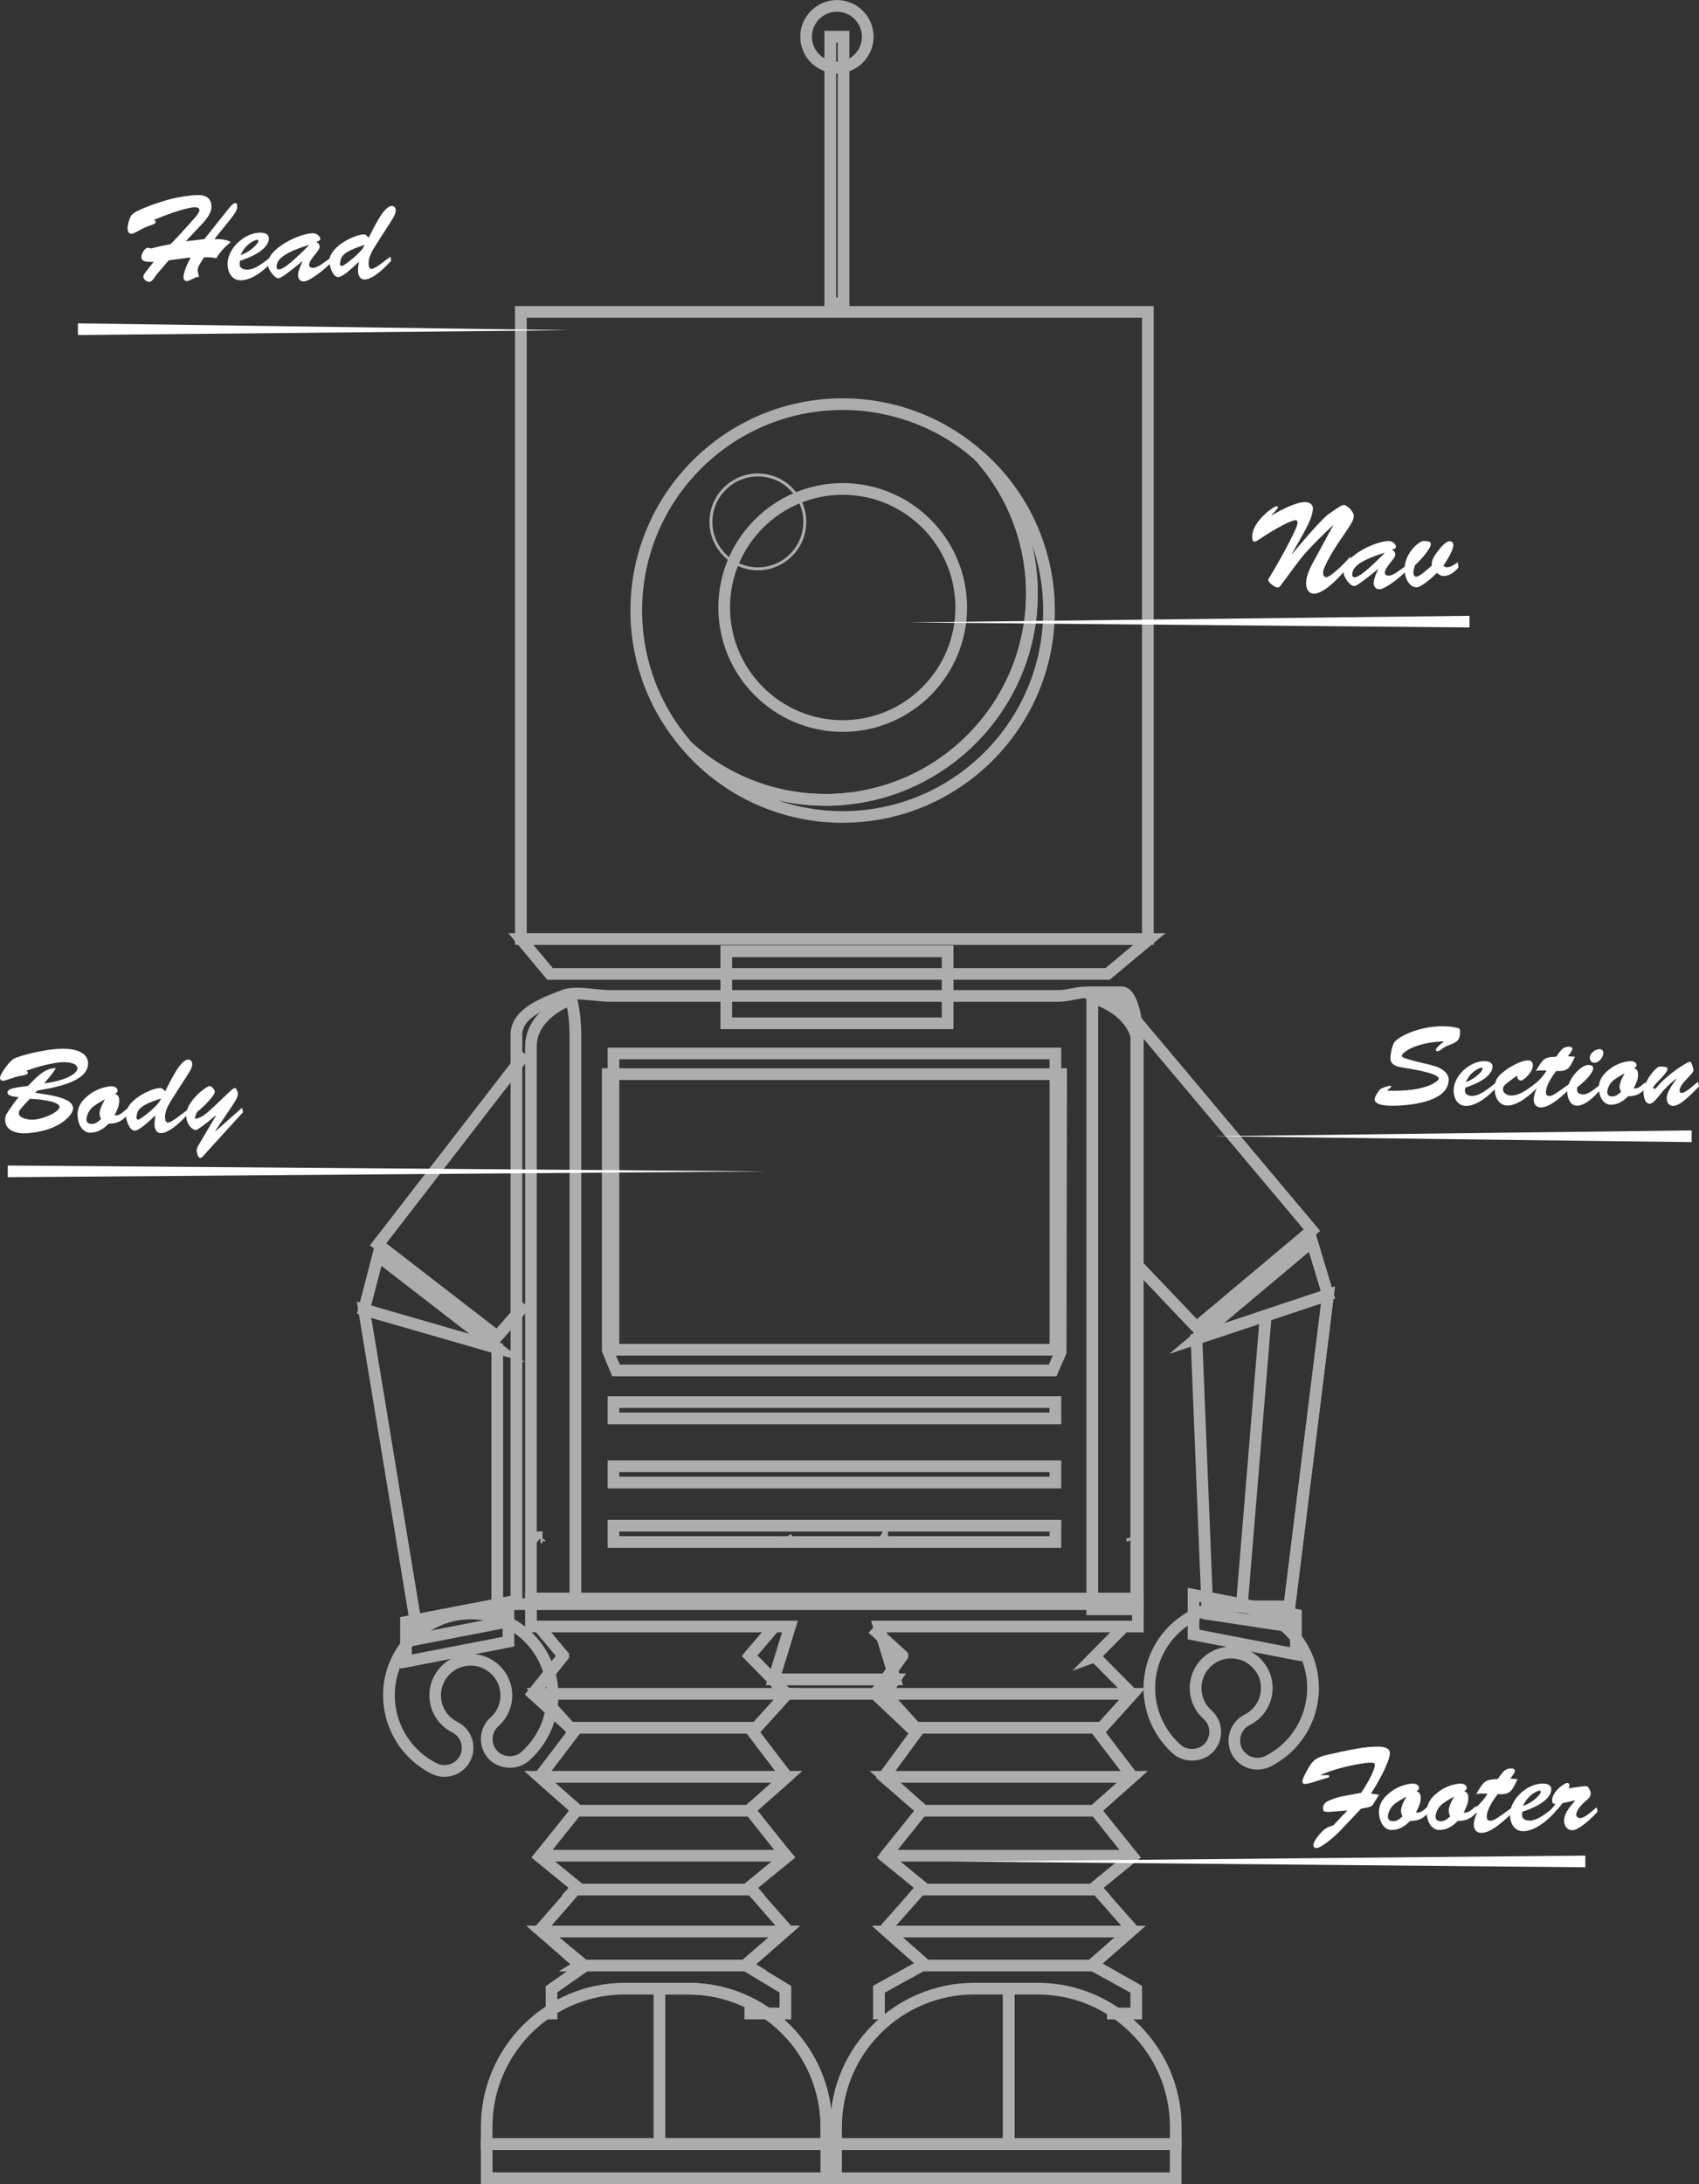 <?xml version="1.0" encoding="UTF-8"?>
<svg id="Layer_2" data-name="Layer 2" xmlns="http://www.w3.org/2000/svg" viewBox="0 0 308.63 396.66">
  <rect x="0" y="0" width="308.63" height="396.66" fill="#333333" stroke="none"/>
  <defs>
    <style>
      .cls-1 {
        fill: #fff;
      }

      .cls-2 {
        opacity: .6;
      }

      .cls-3 {
        isolation: isolate;
      }
    </style>
  </defs>
  <g id="Capa_1" data-name="Capa 1">
    <g>
      <g class="cls-2">
        <path class="cls-1" d="M201.58,177.94H99.41l-7.07-8.46h119.38l-10.14,8.46Zm-101.17-2.12h100.4l5.05-4.21H96.89l3.52,4.21Z"/>
        <g>
          <g>
            <path class="cls-1" d="M217.26,242.49l-11.75-12.36,1.55-1.45,.41,.44,9.95,10.46,19.41-16.29-34.73-41.33h0s-.17-.2-.17-.2v-.39h.53l-.6-.7,1.16-.99,.71,.93h0s.08,.09,.11,.13l3.28,3.88,32.7,38.94-22.56,18.94Z"/>
            <path class="cls-1" d="M234.73,296.38h-.96l-15.45-2.35-.13-3.67-1.94-48,26.25-8.73-7.77,62.75Zm-14.34-4.18l12.48,1.91,.3-2.5,6.8-54.89-21.54,7.17,1.95,48.32Z"/>
            <path class="cls-1" d="M236.47,301.74l-20.72-4.01v-9.36l20.72,4.02v9.35Zm-18.6-5.76l16.47,3.19v-5.03l-16.47-3.19v5.03Z"/>
            <path class="cls-1" d="M228.42,321.39c-2,0-3.81-1.11-4.71-2.9-1.28-2.6-.23-5.77,2.35-7.08,1.61-.79,2.71-2.34,2.96-4.15,.07-.55,.05-1.12-.05-1.67-.16-.86-.52-1.63-1.05-2.29-.51-.66-1.17-1.2-1.92-1.58-.54-.25-1.1-.41-1.66-.48-.25-.03-.48-.05-.71-.05-2.7,0-4.99,2.02-5.33,4.71-.23,1.78,.44,3.55,1.77,4.72,2.15,1.92,2.34,5.24,.42,7.42-1.87,2.1-5.35,2.3-7.44,.43-3.91-3.49-5.86-8.69-5.2-13.9,.67-5.2,3.83-9.72,8.47-12.11,1.34-.72,2.84-1.24,4.43-1.54,1.58-.29,3.23-.33,4.9-.14,.61,.07,1.2,.18,1.8,.34,2.31,.56,4.43,1.62,6.29,3.16,.95,.77,1.8,1.63,2.51,2.56,2.05,2.64,3.2,5.8,3.32,9.14,.04,.86,0,1.75-.12,2.63-.66,5.25-3.9,9.83-8.66,12.22-.75,.37-1.56,.56-2.36,.56Zm-4.79-22.32c.32,0,.64,.02,.97,.06,.77,.09,1.55,.31,2.32,.67,1.07,.53,1.98,1.28,2.67,2.18,.73,.92,1.23,2,1.46,3.21,.14,.77,.16,1.55,.07,2.34-.34,2.52-1.88,4.68-4.12,5.78-1.53,.77-2.17,2.67-1.4,4.23,.75,1.48,2.65,2.16,4.23,1.39,4.12-2.07,6.92-6.03,7.5-10.6,.11-.77,.14-1.51,.11-2.26-.11-2.9-1.1-5.64-2.88-7.93-.61-.8-1.34-1.54-2.17-2.22-1.62-1.33-3.45-2.25-5.47-2.74-.51-.14-1-.23-1.52-.29-1.48-.17-2.91-.13-4.27,.11-1.37,.26-2.66,.71-3.83,1.33-4.04,2.08-6.78,6-7.35,10.5-.57,4.51,1.11,9.02,4.5,12.04,1.25,1.11,3.33,1,4.44-.25,1.14-1.3,1.03-3.28-.24-4.42-1.86-1.64-2.78-4.1-2.47-6.57,.47-3.74,3.66-6.57,7.44-6.57Z"/>
            <g>
              <g>
                <polygon class="cls-1" points="204.61 279.8 204.52 279.46 206.57 278.93 206.66 279.26 204.61 279.8"/>
                <polygon class="cls-1" points="160.73 366.75 158.6 366.75 158.6 360.65 166.03 356.55 159.25 350.52 166.03 342.86 159.42 337.47 160.04 336.35 166.04 328.88 159.12 322.87 165.04 314.81 164.86 314.69 157.57 307.78 162.52 300.87 157.78 296.53 159.21 294.96 164.98 300.23 164.98 301.04 164.78 301.36 160.37 307.51 166.17 313.03 168.09 314.25 161.99 322.55 168.68 328.36 168.25 329.52 162.23 337.02 169.14 342.65 167.92 343.92 162.23 350.36 170.56 357.72 167.79 358 160.73 361.9 160.73 366.75"/>
                <polygon class="cls-1" points="207.46 366.75 201.09 366.75 201.09 364.62 205.34 364.62 205.34 361.9 198.19 357.96 195.86 357.65 204.22 350.35 197.4 342.61 204.22 337.05 197.56 328.73 198.21 327.92 204.27 322.57 198.09 314.47 204.21 307.72 198.6 302.07 194.79 303.44 203.11 295 204.61 296.5 200.33 300.8 207.13 307.66 200.86 314.6 207.15 322.85 200.38 328.84 207.23 337.34 200.44 342.88 207.21 350.53 200.29 356.61 207.46 360.66 207.46 366.75"/>
              </g>
              <polygon class="cls-1" points="160.13 280.3 159.48 279.67 160.39 278.13 161.3 278.13 161.3 278.9 161.51 278.67 161.3 278.92 161.3 279.44 161.83 279.8 161.66 280.04 161.3 279.8 161.3 280.26 160.95 280.26 160.95 279.56 160.83 279.48 160.13 280.3"/>
              <polygon class="cls-1" points="206.47 280.2 205.67 279.48 204.84 280.04 204.67 279.8 205.44 279.27 204.88 278.78 205.47 279.25 206.42 278.6 207.09 279.57 206.47 280.2"/>
              <path class="cls-1" d="M200.63,314.85h-34.77l-7.47-8.28h49.71l-7.47,8.28Zm-33.82-2.12h32.88l3.63-4.03h-40.15l3.64,4.03Z"/>
              <path class="cls-1" d="M199.02,329.92h-33.66l.79-1.06-8.18-7.22h50.55l-8.17,7.21,.7,.92-2.02,.15Zm-30.86-2.12h30.17l4.57-4.03h-39.31l4.57,4.03Z"/>
              <path class="cls-1" d="M201.71,344.24h-36.94l1.27-1.38-6.74-5.5,1.11-1.39h45.68l1.11,1.39-6.75,5.51,1.26,1.38Zm-33.22-2.12h29.5l4.94-4.03h-39.39l4.94,4.03Z"/>
              <path class="cls-1" d="M198.45,358.04h-34.42l2.31-1.31-8-6.99h49.81l-8,6.99,2.19,1.25-3.89,.07Zm-29.81-2.12h29.21l4.64-4.06h-38.49l4.64,4.06Z"/>
            </g>
            <g>
              <g>
                <rect class="cls-1" x="141.77" y="279.19" width="2.12" height=".34" transform="translate(-66 45.2) rotate(-14.65)"/>
                <polygon class="cls-1" points="101.25 366.75 99.12 366.75 99.12 360.73 104.43 357.01 97.57 351.33 96.55 350.66 103.35 342.88 96.66 337.44 97.25 336.47 103.37 328.84 96.58 322.85 102.88 314.59 102.81 314.52 95.33 307.76 100.95 300.74 97.35 296.43 98.97 295.07 103.37 300.32 103.37 301.07 103.14 301.4 98.24 307.53 105.65 314.46 99.47 322.57 106.24 328.54 105.55 329.52 99.52 337.03 106.39 342.62 99.71 350.28 106.5 355.92 109.15 356.31 101.25 361.83 101.25 366.75"/>
                <polygon class="cls-1" points="143.73 366.75 135.23 366.75 135.23 364.62 141.61 364.62 141.61 361.88 134.97 357.88 133.28 357.25 134.67 356.1 141.38 350.32 134.65 342.6 141.47 337.04 134.75 328.54 141.51 322.57 135.34 314.46 141.5 307.67 134.77 300.79 135.35 300.01 139.59 295.06 141.2 296.44 137.6 300.65 144.42 307.62 138.11 314.59 144.4 322.85 137.62 328.84 144.44 337.36 137.66 342.89 144.44 350.58 143.11 351.63 137.19 356.73 143.73 360.68 143.73 366.75"/>
              </g>
              <polygon class="cls-1" points="97.36 280.28 96.74 279.66 97.62 278.13 98.55 278.13 98.55 278.92 98.78 278.69 98.55 278.95 98.55 279.43 99.08 279.78 98.91 280.03 98.55 279.79 98.55 280.26 98.19 280.26 98.19 279.56 98.08 279.48 97.36 280.28"/>
              <polygon class="cls-1" points="143.72 280.18 142.91 279.48 142.08 280.04 141.91 279.79 142.67 279.27 142.11 278.79 142.71 279.25 143.67 278.6 144.32 279.56 143.72 280.18"/>
              <path class="cls-1" d="M137.87,314.85h-34.77l-7.48-8.28h49.72l-7.47,8.28Zm-33.82-2.12h32.88l3.64-4.03h-40.16l3.64,4.03Z"/>
              <path class="cls-1" d="M136.26,329.92h-33.68l.8-1.07-8.18-7.22h50.55l-8.18,7.22,.66,.91-1.98,.15Zm-30.86-2.12h30.17l4.57-4.03h-39.32l4.57,4.03Z"/>
              <path class="cls-1" d="M138.94,344.24h-36.91l1.26-1.38-6.76-5.52,1.14-1.38h45.65l1.14,1.38-6.76,5.52,1.25,1.38Zm-33.21-2.12h29.51l4.94-4.03h-39.4l4.94,4.03Z"/>
              <path class="cls-1" d="M135.69,358.04h-34.21l2.13-1.29-8.02-7.02h49.8l-8.02,7.02,1.99,1.21-3.66,.07Zm-29.81-2.12h29.22l4.64-4.06h-38.5l4.64,4.06Z"/>
            </g>
            <path class="cls-1" d="M214.63,396.66h-63.83v-8.32h63.83v8.32Zm-61.7-2.12h59.58v-4.07h-59.58v4.07Z"/>
            <path class="cls-1" d="M184.31,390.47h-33.5v-4.2c0-14.42,11.74-26.16,26.16-26.16h7.34v30.36Zm-31.37-2.12h29.25v-26.12h-5.21c-13.25,0-24.04,10.78-24.04,24.04v2.08Z"/>
            <path class="cls-1" d="M173.2,186.91h-42.33v-15.2h42.33v15.2Zm-40.21-2.12h38.09v-10.95h-38.09v10.95Z"/>
            <polygon class="cls-1" points="90.47 244.19 67.19 226.19 94.57 190.77 96.25 192.07 70.17 225.81 90.19 241.28 94.61 236.24 96.21 237.64 90.47 244.19"/>
            <path class="cls-1" d="M207.46,292.4H92.75v-104.51c0-4.55,5.39-6.6,9.33-8.09,1.62-.63,3.85-.4,6.02-.18,1.01,.1,1.96,.2,2.77,.2h81.41c.78,0,1.57-.16,2.33-.31,1.28-.26,2.61-.52,3.98-.08,4.39,1.39,8.87,3.48,8.87,8.46v104.51Zm-112.58-2.12h110.46v-102.39c0-2.91-2.14-4.77-7.39-6.44h0c-.85-.28-1.8-.09-2.91,.14-.82,.16-1.75,.35-2.74,.35H110.87c-.92,0-1.92-.1-2.99-.21-1.82-.18-3.89-.39-5.04,.05-4.36,1.65-7.96,3.25-7.96,6.11v102.39Z"/>
            <path class="cls-1" d="M207.76,189.97h-2.12c0-3.29-2.96-6.36-7.54-7.81l-.74-.24v-2.76h6.42c3.15,0,3.99,6.8,3.99,10.81Zm-6.24-8.69c1.31,.68,2.45,1.5,3.39,2.42-.41-1.51-.91-2.32-1.18-2.43h-2.2Z"/>
            <path class="cls-1" d="M207.76,293.34h-10.41v-113.65l1.38,.44c5.48,1.74,9.02,5.6,9.02,9.84v103.37Zm-8.28-2.12h6.16v-101.25c0-2.95-2.37-5.72-6.16-7.3v108.55Z"/>
            <path class="cls-1" d="M105.59,291.4h-10.2v-101.43c0-3.97,3.07-7.6,8.01-9.46l1.1-.42,.3,1.14c.51,1.91,.79,4.33,.79,6.8v103.37Zm-8.08-2.12h5.95v-101.25c0-1.79-.16-3.54-.45-5.06-3.43,1.62-5.51,4.22-5.51,7v99.31Z"/>
            <path class="cls-1" d="M191.91,249.95H111.2l-1.86-4.49v-51.44h84.48l-.09,51.79-1.82,4.14Zm-79.32-2.12h77.93l1.17-2.67v-49.01H111.47v49.1l1.13,2.58Z"/>
            <path class="cls-1" d="M192.78,258.67H110.38v-5.09h82.4v5.09Zm-80.28-2.12h78.15v-.84H112.5v.84Z"/>
            <path class="cls-1" d="M192.78,246.2H110.38v-55.93h82.4v55.93Zm-80.27-2.12h78.15v-51.69H112.5v51.69Z"/>
            <path class="cls-1" d="M192.78,270.32H110.38v-5.09h82.4v5.09Zm-80.28-2.12h78.15v-.84H112.5v.84Z"/>
            <path class="cls-1" d="M192.78,281.12H110.38v-5.09h82.4v5.09Zm-80.27-2.12h78.15v-.84H112.5v.84Z"/>
            <path class="cls-1" d="M151.18,396.66h-63.83v-8.32h63.83v8.32Zm-61.71-2.12h59.58v-4.07h-59.58v4.07Z"/>
            <path class="cls-1" d="M154.29,56.14h-4.53V5.6h4.53V56.14Zm-2.4-2.12h.28V7.73h-.28V54.02Z"/>
            <path class="cls-1" d="M152.03,13.33c-3.67,0-6.66-2.99-6.66-6.66s2.99-6.66,6.66-6.66,6.66,2.99,6.66,6.66-2.99,6.66-6.66,6.66Zm0-11.2c-2.5,0-4.54,2.04-4.54,4.54s2.04,4.54,4.54,4.54,4.54-2.04,4.54-4.54-2.04-4.54-4.54-4.54Z"/>
            <path class="cls-1" d="M95.38,247.4l-30.54-8.81,3.2-12.32,27.34,21.13Zm-27.96-10.28l17.86,5.15-15.99-12.36-1.87,7.21Z"/>
            <path class="cls-1" d="M75.13,298.91l-10.32-62.54,26.58,7.67v51.72l-16.26,3.16Zm-7.68-59.57l9.42,57.07,12.4-2.41v-48.37l-21.81-6.29Z"/>
            <path class="cls-1" d="M72.69,303.06v-9.37l20.73-4v9.35l-20.73,4.02Zm2.12-7.62v5.04l16.49-3.2v-5.03l-16.49,3.18Z"/>
            <path class="cls-1" d="M80.75,322.71c-.81,0-1.6-.19-2.35-.56-4.77-2.39-8.01-6.96-8.68-12.23-.54-4.22,.59-8.39,3.2-11.76,2.61-3.37,6.37-5.52,10.58-6.06,8.79-1.13,16.72,5.19,17.82,13.78,.66,5.21-1.28,10.4-5.2,13.89-2.07,1.86-5.57,1.67-7.43-.41-1.93-2.16-1.75-5.5,.41-7.43,1.33-1.18,1.99-2.94,1.76-4.71-.37-2.92-3.05-5.05-6.04-4.68-1.43,.18-2.71,.91-3.59,2.05-.89,1.15-1.27,2.56-1.09,3.99,.23,1.79,1.33,3.34,2.95,4.15,1.26,.63,2.19,1.71,2.64,3.04,.44,1.33,.34,2.76-.29,4.02-.91,1.8-2.71,2.91-4.71,2.91Zm4.77-28.61c-.58,0-1.16,.04-1.75,.11-3.65,.46-6.91,2.33-9.17,5.25-2.25,2.92-3.24,6.54-2.77,10.19,.58,4.57,3.39,8.53,7.51,10.6,1.56,.77,3.46,.1,4.22-1.4,.37-.75,.43-1.6,.17-2.39-.27-.8-.82-1.44-1.57-1.82-2.25-1.13-3.78-3.29-4.1-5.78-.26-1.99,.28-3.96,1.51-5.56,1.23-1.59,3-2.6,5-2.86,4.17-.53,7.9,2.46,8.42,6.51,.32,2.46-.6,4.92-2.46,6.56-1.29,1.15-1.4,3.14-.25,4.44,1.11,1.24,3.19,1.35,4.43,.24,3.4-3.03,5.08-7.53,4.51-12.04-.88-6.87-6.77-12.05-13.69-12.05Z"/>
            <path class="cls-1" d="M164.04,306.06h-24.93l2.95-9.6h-46.67v-7.2h112.37v7.2h-46.67l2.95,9.6Zm-22.05-2.12h19.18l-2.95-9.6h47.43v-2.95H97.52v2.95h47.42l-2.95,9.6Z"/>
            <path class="cls-1" d="M151.18,390.47h-63.83v-4.2c0-14.43,11.74-26.16,26.16-26.16h11.51c14.43,0,26.16,11.74,26.16,26.16v4.2Zm-61.71-2.12h59.58v-2.08c0-13.26-10.78-24.04-24.04-24.04h-11.51c-13.26,0-24.04,10.79-24.04,24.04v2.08Z"/>
            <path class="cls-1" d="M161.34,308.7h-19.66l-3.09-4.77h25.99l-3.24,4.77Zm-18.5-2.12h17.38l.35-.52h-18.07l.34,.52Z"/>
            <path class="cls-1" d="M214.64,390.47h-32.46v-30.36h6.3c14.42,0,26.16,11.74,26.16,26.16v4.2Zm-30.33-2.12h28.21v-2.08c0-13.25-10.78-24.04-24.04-24.04h-4.17v26.12Z"/>
            <path class="cls-1" d="M151.18,390.47h-32.45v-30.36h6.29c14.43,0,26.16,11.74,26.16,26.16v4.2Zm-30.33-2.12h28.21v-2.08c0-13.25-10.78-24.04-24.04-24.04h-4.17v26.12Z"/>
          </g>
          <path class="cls-1" d="M209.57,171.61H93.55V55.59h116.02v116.02Zm-113.89-2.12h111.77V57.71H95.68v111.77Z"/>
          <g>
            <path class="cls-1" d="M153.07,149.44c-11.05,0-21.55-4.73-28.79-12.97l1.51-1.49c6.65,5.95,15.23,9.22,24.17,9.22,20.09,0,36.43-16.34,36.43-36.43,0-8.95-3.28-17.53-9.23-24.18l1.49-1.51c8.24,7.26,12.97,17.75,12.97,28.8,0,21.25-17.29,38.55-38.55,38.55Zm-11.96-4.14c3.8,1.32,7.84,2.02,11.96,2.02,20.09,0,36.43-16.34,36.43-36.42,0-4.12-.69-8.15-2.01-11.95,.68,2.87,1.03,5.84,1.03,8.84,0,21.26-17.3,38.55-38.56,38.55-3,0-5.97-.35-8.84-1.03Z"/>
            <path class="cls-1" d="M149.96,146.32c-9.47,0-18.55-3.47-25.59-9.76-6.38-7.11-9.85-16.19-9.85-25.67,0-21.26,17.29-38.55,38.55-38.55,9.47,0,18.56,3.47,25.59,9.77,6.38,7.11,9.85,16.19,9.85,25.67,0,21.26-17.29,38.55-38.55,38.55Zm3.11-71.86c-20.09,0-36.43,16.34-36.43,36.43,0,8.96,3.28,17.54,9.23,24.17,6.56,5.86,15.15,9.14,24.09,9.14,20.09,0,36.43-16.34,36.43-36.43,0-8.95-3.28-17.53-9.23-24.17-6.56-5.87-15.14-9.14-24.09-9.14Z"/>
            <path class="cls-1" d="M153.08,132.92c-12.46,0-22.59-10.13-22.59-22.59s10.13-22.59,22.59-22.59,22.59,10.14,22.59,22.59-10.14,22.59-22.59,22.59Zm0-43.06c-11.29,0-20.47,9.18-20.47,20.47s9.18,20.47,20.47,20.47,20.47-9.18,20.47-20.47-9.18-20.47-20.47-20.47Z"/>
            <path class="cls-1" d="M137.67,103.57c-4.84,0-8.79-3.94-8.79-8.79s3.94-8.79,8.79-8.79,8.79,3.94,8.79,8.79-3.94,8.79-8.79,8.79Zm0-17.04c-4.55,0-8.26,3.71-8.26,8.26s3.7,8.25,8.26,8.25,8.26-3.7,8.26-8.25-3.7-8.26-8.26-8.26Z"/>
          </g>
        </g>
        <path class="cls-1" d="M212.39,245.89l26.49-22.24,3.67,12.2-30.16,10.04Zm25.38-18.53l-15.48,13,17.63-5.86-2.15-7.13Z"/>
        <path class="cls-1" d="M235.17,292.8h-10.78l.12-1.17,4.41-53.48,13.58-4.52-7.33,59.16Zm-8.45-2.12h6.57l6.69-53.96-9.05,3.01-4.2,50.95Z"/>
      </g>
      <polygon class="cls-1" points="103.37 59.97 14.15 60.85 14.15 58.73 103.37 59.97 103.37 59.97"/>
      <polygon class="cls-1" points="139.48 212.74 1.41 213.8 1.41 211.68 139.48 212.74 139.48 212.74"/>
      <polygon class="cls-1" points="307.3 207.43 220.21 206.36 220.21 206.36 307.3 205.3 307.3 207.43"/>
      <polygon class="cls-1" points="266.94 113.96 164.98 113.04 164.98 113.04 266.94 111.84 266.94 113.96"/>
      <polygon class="cls-1" points="287.98 339.13 173.47 338.08 173.47 338.08 287.98 337.01 287.98 339.13"/>
      <g class="cls-3">
        <path class="cls-1" d="M30.66,47.27l-2.28,2.67c-.26,.37-.74,1.25-1.27,1.25-.48,0-1.07-.44-1.07-.94,0-.61,1.55-2.12,1.86-2.71-1.53,.13-2.23-.15-2.23-.9,0-.5,.63-1.66,1.22-1.66,.15,0,.33,.15,.5,.15,.24,0,.26-.15,3.59-.79,.83-.81,2.41-2.52,4.33-4.71,.28-.31,.92-1.07,.92-1.51,0-.39-.5-.48-.77-.48-1.16,0-3.92,.81-7.51,2.3,.15,.06,.31,.13,.31,.33,0,.31-.28,.44-.55,.52-1.64,.57-1.49,.59-3,1.36-.26,.13-.57,.31-.88,.31-.5,0-.66-.61-.66-1.01,0-.63,.35-1.88,.74-2.41,.79-.9,4.44-2.1,5.69-2.49,1.82-.59,4.57-1.12,6.45-1.12s2.36,1.07,2.36,2.15c0,1.36-1.31,2.67-2.19,3.61l-2.47,2.63,3.37-.39,3.96-4.97c.26-.35,1.18-1.58,1.64-1.58,.28,0,.37,.26,.37,.5,0,.7-.15,1.12-1.79,3.13l-2.36,2.91c1.01,.02,2.08,0,2.97,.55-1.03,.81-1.93,1.79-2.63,2.93-.66-.15-1.33-.22-2.23-.15-.33,.57-1.14,1.6-1.14,2.25,0,.39,.15,.9,.24,1.31-.7-.15-1.82,.92-2.39,.72-.37-.13-.5-.44-.39-1.09,.11-.66,.46-1.66,1.27-3.19l-4.02,.53Z"/>
        <path class="cls-1" d="M49.63,47.3c-1.33,1.55-3.74,3.61-5.91,3.61-1.6,0-2.34-1.42-2.38-2.87-.09-2.87,3.08-5.8,5.93-5.78,.7,0,1.57,.17,1.57,1.05,0,1.07-1.07,2.69-5.27,4.07l-.04,.48c-.07,.83,.66,1.12,1.36,1.12,1.55,0,3.39-1.6,4.55-2.52l.2,.83Zm-2.71-3.52c0-.15-.11-.28-.26-.24-1.09,.29-2.36,1.34-2.95,2.78,1.93-.65,3.24-2.17,3.22-2.54Z"/>
        <path class="cls-1" d="M52.89,49.07c-.42,.33-1.82,1.47-2.32,1.47-.61,0-1.88-1.44-1.93-2.58-.09-2.73,5.6-5.54,8.14-5.6,1.01-.02,1.42,.79,1.42,1.05s-.57,.48-.77,.55c.42,.17,.63,.41,.63,.9,0,.7-1.9,2.23-1.9,3.26,0,.37,.33,.53,.68,.53,.92,0,2.17-1.12,3.11-1.75l.17,.81c-.94,1.07-3.87,3.41-4.94,3.41-.72,0-1.05-.53-1.05-1.16,0-.7,.53-1.86,.81-2.45l-.04-.04-2.01,1.62Zm-2.65-.57c.02,.11,.11,.5,.44,.44,.44-.09,1.12-.02,5.45-4.4l-.04-.04c-5.21,1.59-5.84,2.93-5.84,4Z"/>
        <path class="cls-1" d="M68.73,43.8c-.72,1.14-1.77,2.56-1.77,3.96,0,.35,.02,1.09,.5,1.09,.74,0,2.76-1.77,3.46-2.23l.15,.72c-1.03,1.14-3.28,3.43-4.88,3.43-.83,0-1.16-.87-1.16-1.57,0-.55,.09-1.12,.17-1.66-.77,.66-2.8,2.78-3.78,2.78s-1.6-2.1-1.6-2.87c0-2.58,4.35-4.77,6.21-4.88,.46-.02,.63,.29,.92,.61,.72-1.25,2.65-5.78,4.24-5.78,.44,0,.7,.44,.7,.83,0,.66-.59,1.55-.94,2.1l-2.23,3.46Zm-6.98,4.11c-.02,.2,.09,.37,.33,.42,.26,.07,3.79-2.56,4.14-3.85-3.85,1.25-4.33,1.99-4.46,3.43Z"/>
      </g>
      <g class="cls-3">
        <path class="cls-1" d="M13.28,201.3c0,1.25-2.69,4.2-8.58,4.53-1.58,.09-3.76-.44-3.76-2.43,0-.7-.11-.81,2.43-4.16-.61-.04-2.01-.11-2.01-.85,0-.94,3.06-.99,3.72-1.18,1.42-1.38,2.87-3.22,5.05-3.22-.15,.37-.31,.66-2.12,2.78,4.95-.68,6.11-2.17,6.06-2.76-.02-.48-.63-1.25-3.17-1.07-.5,.04-2.82,.33-6.15,1.53,.13,.07,.31,.15,.31,.33,0,.33-.5,.46-.79,.5-1.36,.22-1.77,.42-3.04,.83-.2,.06-.44,.15-.68,.15-.37,0-.55-.22-.55-.59,0-.15,.33-.94,1.01-1.84,.46-.61,1.09-1.44,1.84-1.73,2.12-.81,6.21-1.66,8.49-1.66,3.76,0,4.66,1.49,4.66,2.67,0,3.54-6.63,4.44-9.19,4.94l-.44,.39c1.55,.28,6.91,.72,6.91,2.82Zm-9.1-.39c-.28,.31-.77,.79-.77,1.25,0,.94,1.73,1.2,2.43,1.2,1.95-.02,4.97-1.44,4.97-2.32,0-1.14-4.51-1.47-5.4-1.47l-1.23,1.33Z"/>
        <path class="cls-1" d="M23.28,202.31c-.98,1.25-1.95,1.77-3.54,1.77-.92,.94-1.99,1.64-3.37,1.64-1.14,0-2.19-1.14-2.28-3.13-.04-1.64,.77-2.73,1.99-3.68,1.18-.96,2.76-1.55,4.09-1.62,.48-.02,1.2,.2,1.2,.79,0,.33-.26,.46-.5,.59,.66,.18,.79,.63,.79,1.29,0,.96-.44,1.73-.85,2.58,.96,.17,1.57-.66,2.25-1.16l.22,.92Zm-6.67-1.03c-.48,.48-.9,1.34-.9,2.01,0,.63,.42,.83,.96,.83,.72,0,1.18-.41,1.68-.88-.15-.35-.26-.63-.26-1.01,0-1.14,1.03-2.52,.94-2.56-.74,.44-1.77,.96-2.43,1.6Z"/>
        <path class="cls-1" d="M31.76,198.83c-.72,1.14-1.77,2.56-1.77,3.96,0,.35,.02,1.09,.5,1.09,.74,0,2.76-1.77,3.46-2.23l.15,.72c-1.03,1.14-3.28,3.43-4.88,3.43-.83,0-1.16-.87-1.16-1.57,0-.55,.09-1.12,.17-1.66-.77,.66-2.8,2.78-3.78,2.78s-1.6-2.1-1.6-2.87c0-2.58,4.35-4.77,6.21-4.88,.46-.02,.63,.29,.92,.61,.72-1.25,2.65-5.78,4.24-5.78,.44,0,.7,.44,.7,.83,0,.66-.59,1.55-.94,2.1l-2.23,3.46Zm-6.98,4.11c-.02,.2,.09,.37,.33,.41,.26,.07,3.79-2.56,4.14-3.85-3.85,1.25-4.33,1.99-4.46,3.43Z"/>
        <path class="cls-1" d="M37.56,209.22c-.22,.24-.83,1.09-1.18,1.09-.46,0-.66-1.07-.66-1.44,0-.35,.42-1.03,.59-1.31l2.93-4.94-.04-.04c-1.79,1.51-3.39,2.69-3.65,2.67-.61-.04-1.66-.96-1.73-2.58-.09-2.63,3.65-5.4,4.27-5.43,.33,0,.94,.7,.94,1.01,0,.83-2.47,3.11-3.19,3.68-.26,.37-.39,.81-.42,1.27,1.16-.13,2.21-1.07,3.13-1.93,2.25-2.08,3.65-3.59,4.07-3.66,.37-.06,.59,.79,.59,1.1,0,.57-.59,1.46-.9,1.93l-3.24,4.81,.04,.04,4.86-4.31,.18,.81-6.59,7.24Z"/>
      </g>
      <g class="cls-3">
        <path class="cls-1" d="M242.18,95.44l-.05-.04c-1.84,1.75-3.65,3.52-5.21,5.27-.64,.72-2.95,3.87-4.11,5.43-.15,.22-.42,.61-.7,.61-.48,0-1.73-.88-1.73-1.38,0-.13,.15-.37,.22-.48,.9-1.38,5.1-8.71,5.1-9.91,0-.28-.07-.46-.35-.46-.74,0-3.15,1.18-6.83,3.61-.17,.13-.46,.28-.66,.28-.42,0-.39-.7-.39-.96,0-2.63,3.79-5.45,4.44-5.45,.11,0,.24,.07,.24,.18,0,.02-.11,.37-1.18,1.4l.04,.04c1.55-.85,4.27-2.39,6.08-2.39,.74,0,1.47,.42,1.4,1.23-.13,1.75-.98,3.2-3.81,8.16l.04,.04c4.2-5.05,6.06-6.87,6.61-7.24,.66-.44,2.3-1.68,2.8-1.68,.37,0,1.79,1.03,1.79,2.08,0,1.38-2.8,4.2-4.9,8.36-.63,1.27-.68,1.71-.68,1.79,0,.39,.09,.9,.57,.9,.88,0,3.74-2.95,4.38-3.74,.04,.53,.09,.79,.09,.99,0,.17-.07,.28-.24,.5-3.15,4.07-5.45,5.25-6.39,5.25-1.1,0-1.49-.96-1.49-1.9,0-1.2,.61-2.58,1.18-3.63l3.72-6.85Z"/>
        <path class="cls-1" d="M248.28,104.98c-.42,.33-1.82,1.46-2.32,1.46-.61,0-1.88-1.44-1.92-2.58-.09-2.73,5.6-5.53,8.14-5.6,1.01-.02,1.42,.79,1.42,1.05s-.57,.48-.77,.55c.42,.17,.63,.41,.63,.9,0,.7-1.9,2.23-1.9,3.26,0,.37,.33,.53,.68,.53,.92,0,2.17-1.12,3.11-1.75l.17,.81c-.94,1.07-3.87,3.41-4.94,3.41-.72,0-1.05-.52-1.05-1.16,0-.7,.52-1.86,.81-2.45l-.04-.04-2.01,1.62Zm-2.65-.57c.02,.11,.11,.5,.44,.44,.44-.09,1.12-.02,5.45-4.4l-.04-.04c-5.21,1.59-5.84,2.93-5.84,4Z"/>
        <path class="cls-1" d="M263.35,98.31c.44,0,.66,.28,.66,.72,0,.88-1.27,2.93-1.82,3.7,.24,.22,.39,.29,.74,.29,.57,0,1.38-.55,1.86-.88l.15,.92c-.77,.88-1.58,1.55-2.8,1.55-.46,0-.77-.31-1.14-.57-.61,.7-2.82,2.63-3.68,2.63-1.29,0-2.17-1.64-2.17-3.3,0-3.02,2.69-5.12,3.46-5.12,.3,0,1.31,.04,1.31,.5,0,.99-2.06,3.19-2.85,3.85-.11,.35-.33,.94-.33,1.29s.09,.85,.53,.85c.63,0,2.36-1.6,2.82-2.04-.09-1.01,.5-1.84,1.09-2.58,.42-.55,1.38-1.82,2.14-1.82Z"/>
      </g>
      <g class="cls-3">
        <path class="cls-1" d="M243.52,332.43c-.74,.79-3.41,3.21-4.42,3.21-.3,0-.52-.24-.52-.55,0-.61,.92-1.75,1.33-2.19,.68-.77,1.31-1.12,2.28-1.38l2.56-2.71-3.26,.26c-.15,.02-1.07,.02-1.12-.28-.09-.61,0-1.14,.57-1.51,.68-.44,2.12-.9,2.96-1.05l3.35-.63c.72-.96,2.49-3.98,2.49-5.05,0-.44-.33-.41-.7-.41-.04,0-.15-.09-1.81,.17-2.52,.42-5.03,1.05-7.35,2.06l.04,.04,1.14-.02c.15,0,.41-.02,.41,.2,0,.26-.48,.33-.66,.37l-2.54,.79c-1.49,.46-1.69,.2-1.69-.2,0-.63,1.25-2.82,1.69-3.35,.85-1.07,2.04-1.31,3.3-1.6,5.73-1.31,7.37-1.38,8.66-1.38,.79,0,2.25,.09,2.25,1.16,0,1.62-2.45,5.91-3.44,7.35l1.47,.24-.88,1.4c-.17,.28-.31,.57-.59,.7-.48,.22-1.29,.31-1.79,.41l-3.74,3.94Z"/>
        <path class="cls-1" d="M259.69,328.95c-.98,1.25-1.95,1.77-3.54,1.77-.92,.94-1.99,1.64-3.37,1.64-1.14,0-2.19-1.14-2.28-3.13-.04-1.64,.77-2.73,1.99-3.68,1.18-.96,2.76-1.55,4.09-1.62,.48-.02,1.2,.2,1.2,.79,0,.33-.26,.46-.5,.59,.66,.18,.79,.64,.79,1.29,0,.97-.44,1.73-.85,2.58,.96,.17,1.57-.66,2.25-1.16l.22,.92Zm-6.67-1.03c-.48,.48-.9,1.34-.9,2.01,0,.63,.42,.83,.96,.83,.72,0,1.18-.41,1.68-.88-.15-.35-.26-.63-.26-1.01,0-1.14,1.03-2.52,.94-2.56-.74,.44-1.77,.96-2.43,1.6Z"/>
        <path class="cls-1" d="M268.35,328.95c-.98,1.25-1.95,1.77-3.54,1.77-.92,.94-1.99,1.64-3.37,1.64-1.14,0-2.19-1.14-2.28-3.13-.04-1.64,.77-2.73,1.99-3.68,1.18-.96,2.76-1.55,4.09-1.62,.48-.02,1.2,.2,1.2,.79,0,.33-.26,.46-.5,.59,.66,.18,.79,.64,.79,1.29,0,.97-.44,1.73-.85,2.58,.96,.17,1.57-.66,2.25-1.16l.22,.92Zm-6.67-1.03c-.48,.48-.9,1.34-.9,2.01,0,.63,.42,.83,.96,.83,.72,0,1.18-.41,1.69-.88-.15-.35-.26-.63-.26-1.01,0-1.14,1.03-2.52,.94-2.56-.74,.44-1.77,.96-2.43,1.6Z"/>
        <path class="cls-1" d="M275.68,323.11c-1.03,2.08-1.21,2.89-3.61,2.73-.74,.96-1.99,2.76-1.99,4.07,0,.48,.15,.77,.66,.77,.7,0,1.49-.66,3.76-2.28l.11,.96c-1.29,1.18-3.65,3.52-5.51,3.52-.85,0-1.38-.59-1.38-1.46,0-.72,.29-1.55,.57-2.19l-.04-.04-1.12,.9-.24-.83c1.31-1.01,2.52-2.12,3.33-3.5-1.34,0-.92-.09-2.08,.09l.24-.39c1.18-1.92,1.36-2.27,3.7-2.36,.66-.9,1.14-1.92,2.41-1.92,.29,0,.7,.07,.7,.42,0,.39-.63,1.12-.85,1.42l1.36,.11Z"/>
        <path class="cls-1" d="M282.59,328.97c-1.34,1.55-3.74,3.61-5.91,3.61-1.6,0-2.34-1.42-2.38-2.87-.09-2.87,3.08-5.8,5.93-5.78,.7,0,1.57,.17,1.57,1.05,0,1.07-1.07,2.69-5.27,4.07l-.04,.48c-.07,.83,.65,1.12,1.36,1.12,1.55,0,3.39-1.6,4.55-2.52l.2,.83Zm-2.71-3.52c0-.15-.11-.28-.26-.24-1.09,.29-2.36,1.34-2.96,2.78,1.93-.66,3.24-2.17,3.22-2.54Z"/>
        <path class="cls-1" d="M283.81,327.49c-.77,1.2-1.68,1.77-2.62,2.71l-.09-.96c.57-.46,1.03-1.01,1.44-1.6-.46-.04-.59-.22-.59-.68,0-1.57,2.23-3.15,2.76-3.15,.22,0,.39,.18,.39,.37,0,.22-.06,.42-.15,.61,2.06-.28,3.26-.55,3.48-.28,.33,.41,.48,.77,.53,1.16,0,.68-.42,1.01-.92,1.42-.63,.55-1.71,1.62-1.71,2.5,0,.35,.35,.61,.68,.61,.94,0,2.32-1.42,3.04-1.97l.15,.81c-.83,.94-3.35,3.37-4.59,3.37-.92,0-1.49-.85-1.49-1.68,0-1.49,1.14-2.65,2.01-3.7l-.04-.04-2.28,.5Z"/>
      </g>
      <g>
        <path class="cls-1" d="M260.11,193.48c2.08,.49,3.05,1.59,3.05,2.59,0,4.1-7.18,4.75-10.15,4.75-.8,0-3.31,0-3.31-1.19,0-.43,.72-1.52,1.05-1.83,.25-.21,1.46-.6,1.77-.6,.1,0,.17,.02,.17,.14,0,.21-.21,.31-.35,.39-.12,.08-.23,.19-.35,.31v.04c7.35,.27,9.37-1.85,9.37-2.18,0-1.05-5.7-1.87-6.69-2.04-1.03-.16-2.1-.49-2.1-1.73,0-.68,.33-2.18,.66-2.74,.64-1.05,4.36-3.01,8.87-3.01,.87,0,1.73,.1,2.59,.29,.47,.1,.54,.27,.54,.68,0,1.52-.51,1.87-1.73,2.35-.88,.33-1.05,.43-1.85,1.01-.14,.08-.35,.21-.51,.21-.21,0-.33-.1-.33-.31,0-.04,.39-.68,1.5-1.44l-.04-.04c-5.31,.18-7.59,2.1-7.62,2.57,0,.29-.27,.43,5.47,1.77Z"/>
        <path class="cls-1" d="M271.86,197.45c-1.26,1.46-3.52,3.4-5.56,3.4-1.5,0-2.2-1.34-2.24-2.7-.08-2.7,2.9-5.45,5.58-5.43,.66,0,1.48,.16,1.48,.99,0,1.01-1.01,2.53-4.96,3.83l-.04,.45c-.06,.78,.62,1.05,1.28,1.05,1.46,0,3.19-1.5,4.28-2.37l.18,.78Zm-2.55-3.31c0-.14-.1-.27-.25-.23-1.03,.27-2.22,1.26-2.78,2.61,1.81-.62,3.05-2.04,3.03-2.39Z"/>
        <path class="cls-1" d="M273.84,196.65c-.45,.33-.82,.64-.82,1.21,0,.47,.49,1.11,1.56,1.11,1.56,0,3.36-1.44,4.55-2.37l.25,.8c-1.26,1.34-3.56,3.38-5.52,3.38-1.58,0-2.35-1.48-2.35-3.01,0-1.73,.62-2.37,1.96-3.38,.93-.7,2.9-1.81,4.05-1.81,.64,0,.93,.33,.93,.95,0,1.13-1.62,2.72-2.18,2.72-.47,0-.68-.51-.7-.91l-1.73,1.3Z"/>
        <path class="cls-1" d="M286.1,191.93c-.97,1.96-1.13,2.72-3.4,2.57-.7,.91-1.87,2.59-1.87,3.83,0,.45,.14,.72,.62,.72,.66,0,1.4-.62,3.54-2.14l.1,.91c-1.21,1.11-3.44,3.31-5.19,3.31-.8,0-1.3-.56-1.3-1.38,0-.68,.27-1.46,.54-2.06l-.04-.04-1.05,.84-.23-.78c1.23-.95,2.37-2,3.13-3.29-1.26,0-.87-.08-1.96,.08l.23-.37c1.11-1.81,1.28-2.14,3.48-2.22,.62-.84,1.07-1.81,2.26-1.81,.27,0,.66,.06,.66,.39,0,.37-.6,1.05-.8,1.34l1.28,.1Z"/>
        <path class="cls-1" d="M290.77,197.84c-.93,1.13-2.74,2.98-4.3,2.98-1.21,0-1.77-1.4-1.77-2.45,0-2.51,2.57-4.96,3.81-4.96,.35,0,.9,.12,.9,.58,0,1.03-2.04,2.86-2.9,3.46-.16,.84,.14,1.3,1.09,1.3,1.09,0,2.16-1.09,2.98-1.69l.19,.78Zm-1.98-5.72c0-.84,.99-1.58,1.79-1.58,.37,0,.68,.27,.68,.64,0,.82-.76,1.83-1.65,1.83-.49,0-.82-.39-.82-.89Z"/>
        <path class="cls-1" d="M299.09,197.43c-.93,1.17-1.83,1.67-3.34,1.67-.86,.89-1.87,1.54-3.17,1.54-1.07,0-2.06-1.07-2.14-2.94-.04-1.54,.72-2.57,1.87-3.46,1.11-.91,2.59-1.46,3.85-1.52,.45-.02,1.13,.19,1.13,.74,0,.31-.25,.43-.47,.56,.62,.16,.74,.6,.74,1.21,0,.91-.41,1.63-.8,2.43,.9,.16,1.48-.62,2.12-1.09l.21,.86Zm-6.28-.97c-.45,.45-.84,1.26-.84,1.89,0,.6,.39,.78,.91,.78,.68,0,1.11-.39,1.58-.82-.14-.33-.25-.6-.25-.95,0-1.07,.97-2.37,.88-2.41-.7,.41-1.67,.91-2.29,1.5Z"/>
        <path class="cls-1" d="M308.47,196.44l.16,.91c-1.09,.97-3.21,3.5-4.71,3.5-.78,0-1.15-.66-1.15-1.36,0-1.23,1.11-2.59,1.77-3.54l-.04-.04c-1.2,.89-2.24,1.96-3.17,3.15-.31,.39-1.07,1.4-1.63,1.4-.91,0-1.13-1.3-1.15-2-.06-1.42,1.23-3.5,2.43-4.51,.27-.23,.45-.25,.8-.25,1.24,.04,1.13,.33,1.13,.45,0,.8-2.59,2.88-2.59,3.38,0,.12,.1,.23,.23,.23,.14,0,.33-.19,.41-.29,1.65-2.1,5.43-4.63,6.03-4.63,.08,0,.21,.1,.33,.39,.12,.31,.25,.68,.31,1.11,0,.8-2.53,2.37-2.53,3.79,0,.18,.17,.37,.37,.37,.49,0,1.4-.72,1.77-1.03l1.24-1.03Z"/>
      </g>
    </g>
  </g>
</svg>